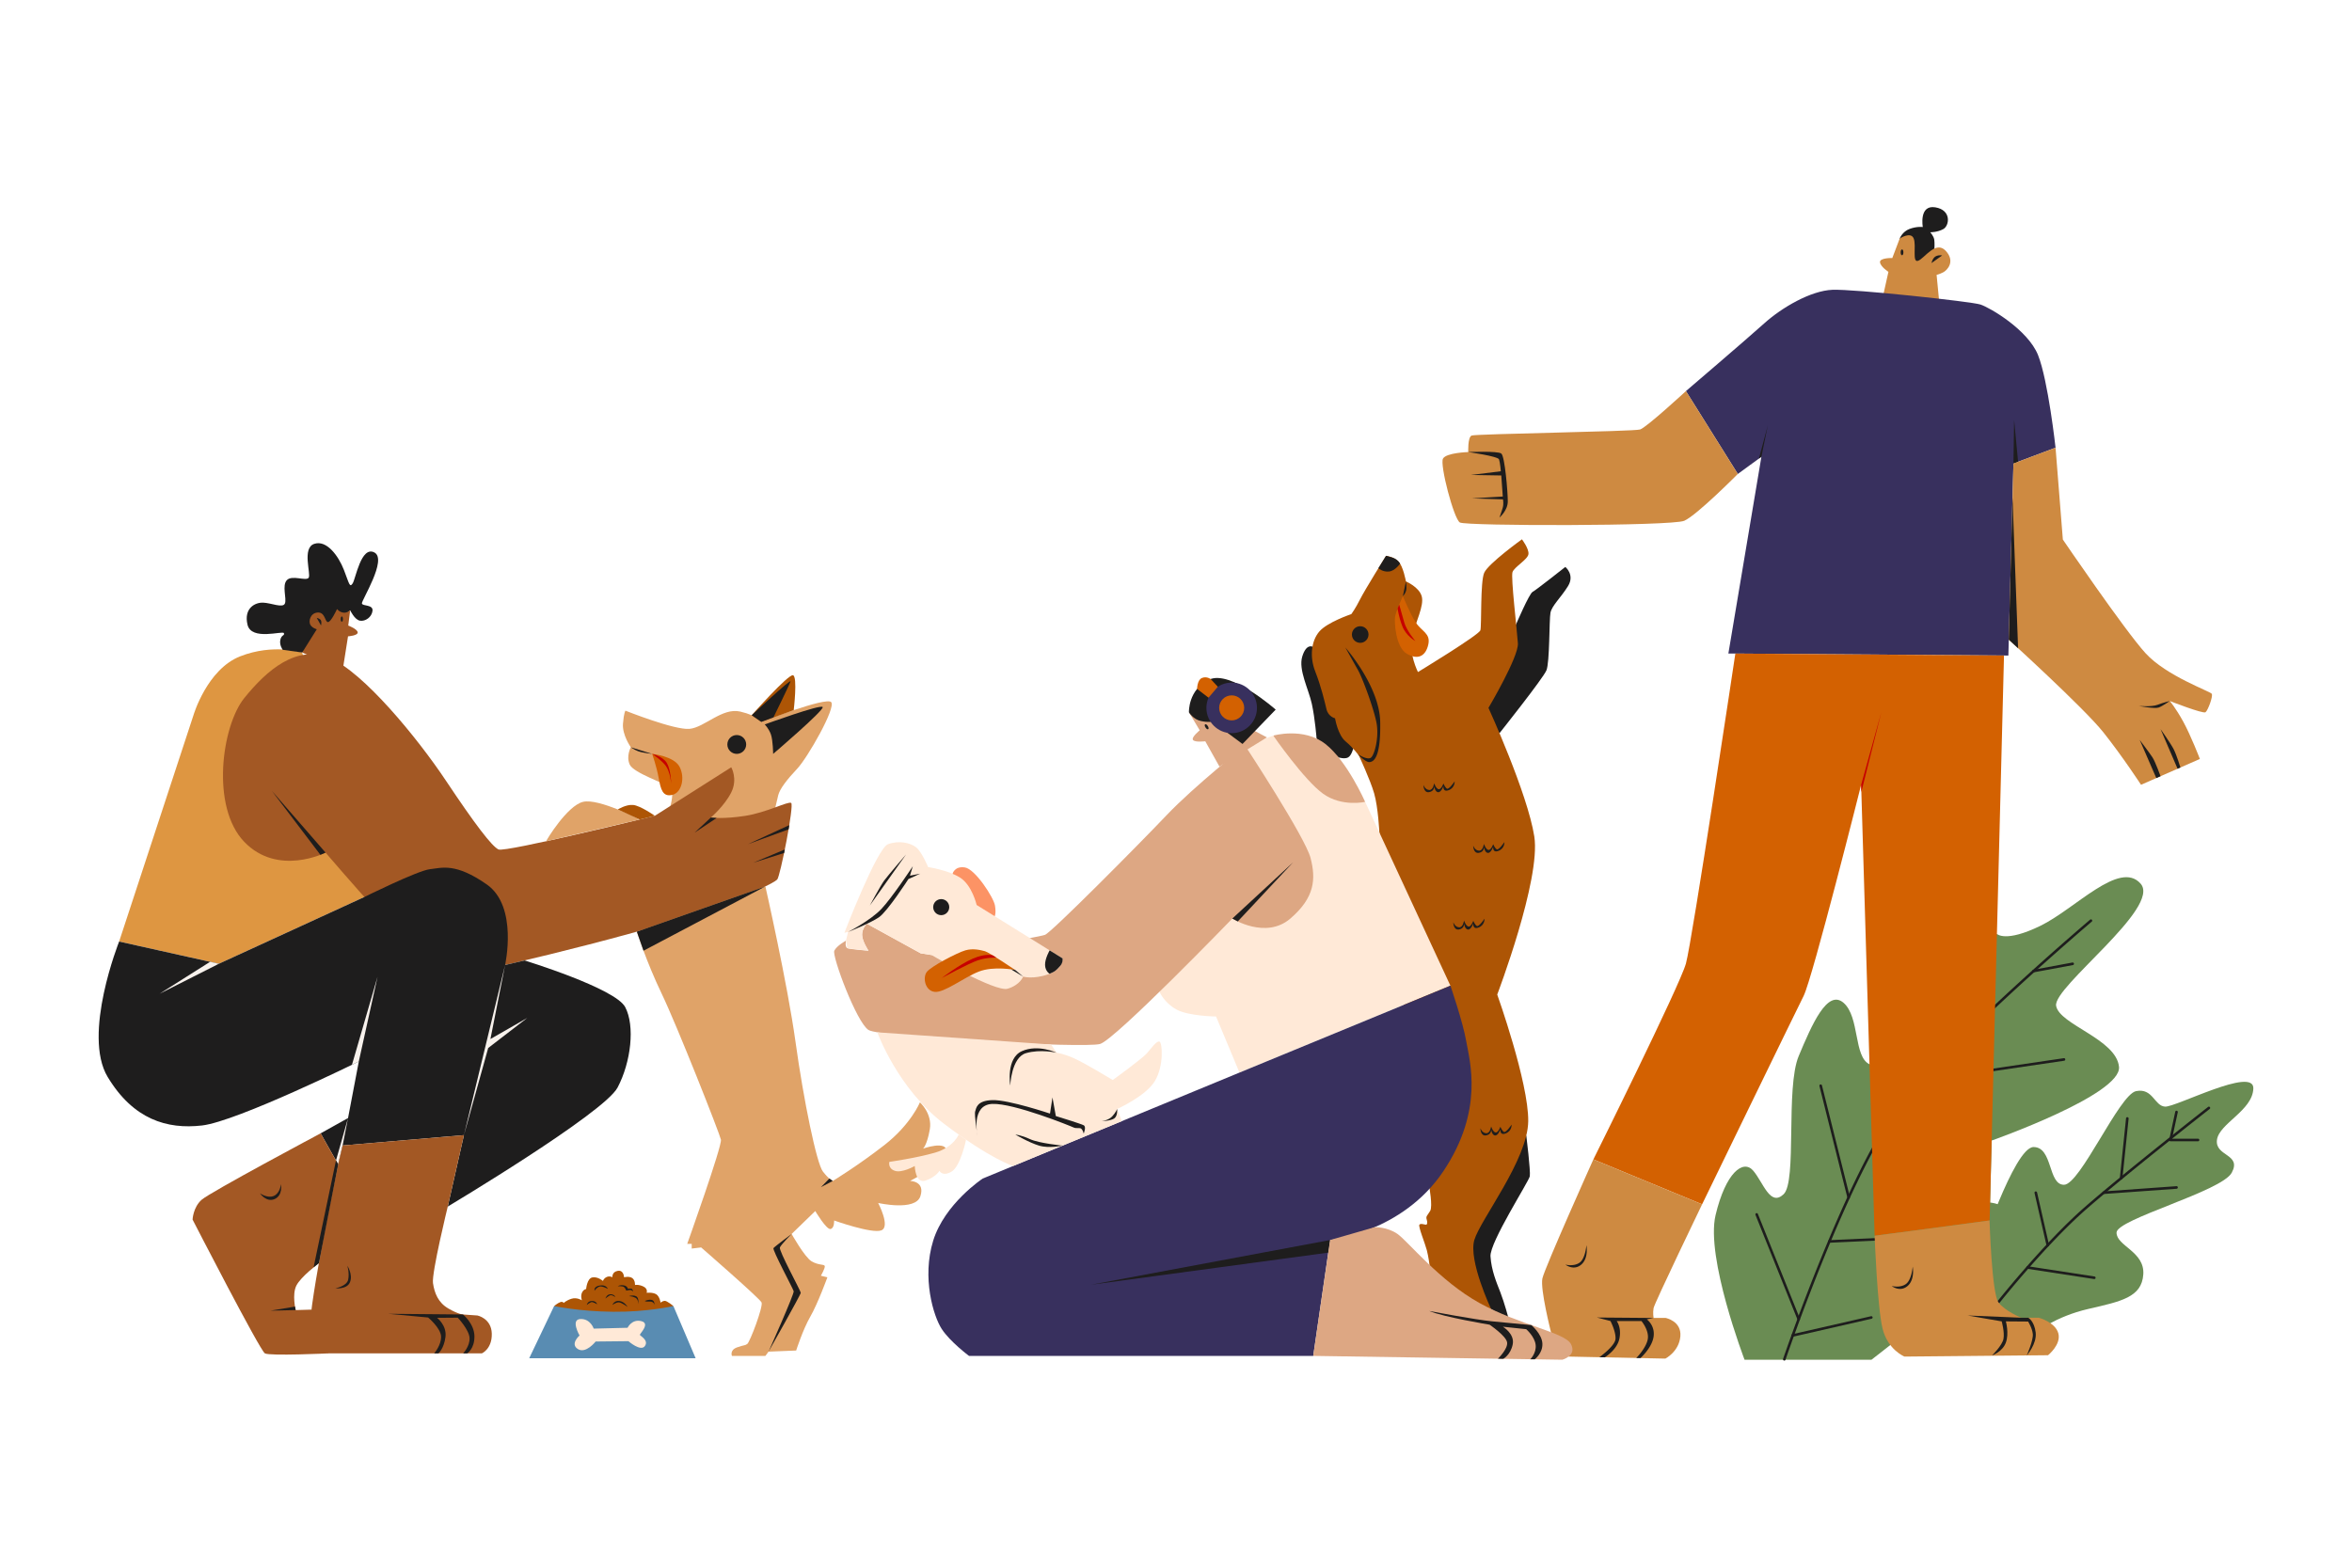 <svg xmlns="http://www.w3.org/2000/svg" xml:space="preserve" viewBox="0 0 600 400" id="people-playing-with-dogs">
  <path fill="#6A8C53" d="M445.039 346.938s-9.971-26.073-7.392-36.904c2.579-10.83 7.048-14.355 9.627-11.303 2.579 3.051 4.298 9.24 7.736 5.974s.458-27.162 3.839-35.242c3.381-8.08 7.335-17.191 11.461-13.581 4.126 3.61 2.542 13.78 6.6 15.657 4.058 1.878 32.508-33.252 32.508-33.252s2.151 2.294 11.09-2.061 20.171-16.847 25.557-10.773c5.387 6.074-22.348 26.36-21.546 31.173.802 4.813 15.357 8.481 16.045 15.587.688 7.106-32.488 18.803-32.488 18.803l-.402 15.809s7.218.688 6.874 6.303-37.133 33.809-37.133 33.809l-32.376.001z"></path>
  <path fill="#1E1D1D" d="M455.182 347.159a.331.331 0 0 1-.313-.435c.162-.477 16.334-47.878 29.794-65.087 13.446-17.19 48.176-46.684 48.525-46.98a.329.329 0 1 1 .425.503c-.348.295-35.027 29.746-48.432 46.884-13.39 17.12-29.526 64.416-29.687 64.891a.33.33 0 0 1-.312.224z"></path>
  <path fill="#1E1D1D" d="M490.146 276.007a.33.33 0 0 1-.048-.655l36.379-5.354a.325.325 0 0 1 .374.278.329.329 0 0 1-.278.374l-36.379 5.354a.387.387 0 0 1-.048.003zM518.759 248.098a.33.33 0 0 1-.06-.653l10.001-1.858a.33.33 0 0 1 .12.648l-10.001 1.858a.304.304 0 0 1-.06.005zM471.591 305.837a.33.33 0 0 1-.32-.25l-7.125-28.481a.33.33 0 0 1 .24-.4.336.336 0 0 1 .4.24l7.125 28.481a.33.33 0 0 1-.32.41zM466.648 317.091a.33.33 0 0 1-.015-.659l31.856-1.455a.337.337 0 0 1 .345.314.331.331 0 0 1-.314.345l-31.856 1.455h-.016zM458.849 336.915a.328.328 0 0 1-.305-.207l-10.715-26.724a.329.329 0 1 1 .611-.245l10.715 26.724a.329.329 0 0 1-.306.452zM457.328 341.075a.33.33 0 0 1-.074-.651l20.031-4.581a.33.33 0 1 1 .148.642l-20.031 4.581a.272.272 0 0 1-.074.009z"></path>
  <path fill="#6A8C53" d="M519.305 339.99s4.985-4.06 13.409-6.005 13.652-2.977 14.046-8.822c.394-5.845-6.826-7.22-6.826-10.659 0-3.438 26.818-10.487 29.397-15.3s-4.298-4.119-3.782-8.334 9.111-7.481 9.283-13.154-19.77 4.813-22.52 4.642c-2.751-.172-3.094-4.814-7.392-3.954-4.298.859-14.269 23.896-18.394 23.896-4.126 0-2.811-9.627-7.766-9.627s-14.066 27.889-14.066 27.889-1.653 14.512 3.643 17.895c5.295 3.381 10.968 1.533 10.968 1.533z"></path>
  <path fill="#1E1D1D" d="M509.792 332.598a.328.328 0 0 1-.258-.533c.118-.149 11.886-14.971 22.275-24.05 10.373-9.066 31.263-25.409 31.473-25.574a.33.33 0 1 1 .406.52c-.21.164-21.086 16.495-31.445 25.55-10.344 9.039-22.075 23.815-22.193 23.962a.329.329 0 0 1-.258.125z"></path>
  <path fill="#1E1D1D" d="m541.106 300.945-.034-.002a.33.33 0 0 1-.293-.362l1.579-15.237a.324.324 0 0 1 .362-.293.33.33 0 0 1 .293.362l-1.579 15.237a.332.332 0 0 1-.328.295zM536.639 304.652a.33.33 0 0 1-.024-.658l18.595-1.337c.203-.02.34.124.353.305a.33.33 0 0 1-.305.353l-18.595 1.337h-.024zM560.736 291.199h-7.044a.33.33 0 0 1-.322-.399l1.543-7.137a.328.328 0 1 1 .643.139l-1.456 6.738h6.635a.33.33 0 0 1 .001.659zM522.39 318.042a.329.329 0 0 1-.321-.257l-3.054-13.39a.328.328 0 0 1 .248-.394.328.328 0 0 1 .394.248l3.054 13.39a.328.328 0 0 1-.321.403zM534.261 326.352a.432.432 0 0 1-.05-.003l-17.026-2.614a.33.33 0 0 1 .1-.652l17.027 2.614a.33.33 0 0 1 .276.376.333.333 0 0 1-.327.279z"></path>
  <path fill="#AD5505" d="M153.822 326.839s-1.332-1.16-2.708-.903c-1.375.258-1.59 2.965-1.59 2.965s-.688.072-1.075.96 0 1.92 0 1.92-1.289-.86-2.708-.387c-1.418.473-1.934 1.074-1.934 1.074s-.215-.473-.902-.215c-.688.258-1.547.988-1.547.988l2.836 2.235 21.532.774 6.06-3.008s-1.633-1.375-2.235-1.332-1.031.473-1.031.473-.215-1.59-1.117-2.149c-.903-.559-2.45-.372-2.45-.372s.43-1.003-.817-1.604c-1.246-.602-2.149-.387-2.149-.387s.086-1.203-.688-1.762-2.106-.209-2.106-.209-.043-1.897-1.59-1.639-1.375 1.633-1.375 1.633-.731-.43-1.504-.043c-.773.386-.902.988-.902.988z"></path>
  <path fill="#598CB2" d="m134.998 346.565 6.361-13.323s6.361 1.375 15.042 1.461c8.682.086 15.386-1.461 15.386-1.461l5.673 13.323h-42.462z"></path>
  <path fill="#1E1D1D" d="M151.673 329.317s-.315-1.06 1.347-1.318 2.034.86 2.034.86-1.547-.888-2.263-.544c-.717.343-1.118 1.002-1.118 1.002zM160.469 330.721s.831-.373 1.748 0c.917.372.573 2.063.573 2.063s.115-1.261-.688-1.662c-.802-.401-1.633-.401-1.633-.401zM154.452 331.323s.315-1.127 1.347-1.079c1.031.048 1.146.707 1.146.707s-.888-.704-1.433-.395c-.544.308-1.06.767-1.06.767zM157.604 328.171s.516-.364 1.49-.211 1.089.87 1.089.87.516-.115.917 0 .344.745.344.745-.172-.487-.802-.43-.888.172-.888.172-.287-.946-.86-1.06c-.574-.115-1.29-.086-1.29-.086zM149.696 332.956s.143-.974 1.289-1.003 1.347.831 1.347.831-1.089-.659-1.49-.544c-.401.114-1.146.716-1.146.716zM164.509 331.952s.888-.451 1.719-.283c.831.169.716 1.286.716 1.286s-.081-.917-1.215-.859-1.22-.144-1.22-.144zM156.229 332.956s.458-1.205 1.805-1.004 2.063 1.519 2.063 1.519-1.547-1.181-2.264-1.178c-.716.004-1.604.663-1.604.663z"></path>
  <path fill="#FFE9D7" d="m151.458 339.001 8.639-.215s1.053-2.278 3.481-1.698c2.428.58-.408 3.223-.344 3.503.064.279 2.335 1.354 1.275 2.858s-4.198-1.246-4.198-1.246l-8.359.086s-2.514 3.223-4.556 1.913c-2.041-1.311.451-3.447.451-3.447s-2.364-4.096.215-4.203c2.58-.108 3.396 2.449 3.396 2.449z"></path>
  <path fill="#1E1D1D" d="M386.767 159.268s3.347-7.821 4.206-8.251c.86-.43 8.338-6.361 8.338-6.361s2.493 1.977.688 4.899c-1.805 2.923-4.126 4.985-4.47 6.79s-.172 12.636-1.031 14.698-11.97 16.025-11.97 16.025-3.846-3.303-4.963-6.827c-1.118-3.524 9.202-20.973 9.202-20.973zM389.362 289.724s1.125 9.079.895 10.397c-.229 1.318-10.257 16.87-10.028 20.44s1.49 6.55 2.521 9.186c1.032 2.636 2.12 6.762 2.12 6.762l-6.282-3.417s-8.101-14.519-4.835-21.911c3.267-7.393 15.609-21.457 15.609-21.457zM334.816 165.004s-1.576-.865-2.608 2.516c-1.031 3.381 1.628 8.309 2.447 12.091s1.209 8.84 1.209 8.84l5.625 4.812s1.55.472 2.409 0 1.305-2.228 1.305-2.228l-10.387-26.031z"></path>
  <path fill="#AD5505" d="M358.654 148.352s-.688-3.954-1.977-5.157-3.094-1.375-3.094-1.375-5.415 8.682-6.619 11.088c-1.203 2.407-2.235 3.782-2.235 3.782s-6.16 2.063-8.194 4.47-2.493 6.418-1.003 10.2c1.49 3.782 2.407 7.736 2.865 9.627.458 1.891 2.177 2.292 2.177 2.292s.688 4.24 2.693 5.902 3.387 3.61 3.387 3.61 2.859 6.074 3.891 9.627 1.331 9.991 1.331 9.991l12.709 90.233s.946 5.157.258 6.318c-.688 1.16-1.16 1.375-.903 2.149.258.774.172 1.332-.129 1.375s-1.375-.43-1.719 0 1.461 4.814 1.891 6.49.693 3.776.693 3.776.166 3.199 4.636 7.275c4.47 4.077 11.066 3.959 11.066 3.959s-5.823-12.346-4.276-17.589c1.547-5.243 13.638-20.457 13.753-30.314.115-9.856-7.908-32.319-7.908-32.319s11.174-29.339 9.455-40.342c-1.719-11.002-11.69-32.802-11.69-32.802s7.736-13.041 7.507-16.479-1.834-16.847-1.375-18.165c.458-1.318 3.897-3.209 4.069-4.584s-1.662-3.782-1.662-3.782-8.596 6.189-9.627 8.538c-1.031 2.35-.63 13.466-.974 14.67-.344 1.203-15.93 10.658-15.93 10.658s-2.464-4.942-1.519-8.896 3.137-7.994 2.493-10.401c-.645-2.407-4.04-3.825-4.04-3.825z"></path>
  <path fill="#1E1D1D" d="M490.51 57.927s-1.031-5.716 3.18-5.028c4.212.688 3.61 4.685 2.063 5.544-1.547.86-3.352.817-3.352.817s.903.988 1.031 1.891c.129.903.04 2.271.04 2.271l-3.074 4.82-4.616-2.106-1.16-5.286s.645-1.762 2.536-2.45c1.89-.688 3.352-.473 3.352-.473z"></path>
  <path fill="#CE8A41" d="m480.496 74.946 1.246-5.587s-2.02-1.289-2.149-2.45c-.129-1.16 3.137-1.074 3.137-1.074l1.891-4.985s2.836-1.848 3.567 0-.473 6.318 1.16 5.673c1.633-.645 4.47-5.243 7.005-2.536 2.536 2.708.387 4.985-.645 5.501-1.031.516-1.676.645-1.676.645l.645 6.662-14.181-1.849z"></path>
  <path fill="#38305E" d="m430.083 99.787 13.237 21.145 6.017-4.384-8.424 50.198 71.429.516 1.289-48.995 10.744-4.04s-1.891-17.191-4.47-23.638-12.292-12.12-14.698-12.893c-2.407-.774-32.262-3.983-37.763-3.753-5.501.229-12.836 4.47-17.42 8.596-4.584 4.126-19.941 17.248-19.941 17.248z"></path>
  <path fill="#1E1D1D" d="m450.97 108.555-1.633 7.994-.635.462zM513.632 118.268l.172-11.132 1.014 10.685z"></path>
  <path fill="#CE8A41" d="M512.449 163.221s19.176 17.421 24.104 23.61 9.627 13.409 9.627 13.409l15.014-6.59s-2.292-5.96-4.24-9.512c-1.948-3.553-3.438-5.272-3.438-5.272s8.481 3.323 9.111 2.865 1.948-4.068 1.604-4.698-11.575-4.527-16.905-10.372c-5.329-5.845-21.088-28.996-21.088-28.996l-1.862-23.437-10.744 4.04-1.183 44.953z"></path>
  <path fill="#1E1D1D" d="M545.836 188.78s2.521 3.324 3.266 4.47 2.053 4.807 2.053 4.807l-1.076.472-4.243-9.749zM551.156 186.029s2.531 3.553 3.333 5.1 1.738 4.701 1.738 4.701l-.724.318-4.347-10.119zM553.515 178.866s-1.662.401-3.152.974-4.756.287-4.756.287 4.04.774 5.071.401c1.032-.372 2.837-1.662 2.837-1.662zM514.818 165.392l-1.416-38.377-.953 36.206z"></path>
  <path fill="#D36101" d="m511.225 167.262-3.667 144.147-29.339 3.897-3.439-115.066s-12.378 49.281-14.67 53.865c-2.292 4.584-25.901 53.178-25.901 53.178l-27.735-11.461s22.005-44.238 23.609-49.969 12.607-79.095 12.607-79.095l68.535.504z"></path>
  <path fill="#CE8A41" d="M430.083 99.787s-10.057 9.283-11.69 9.799-41.946 1.117-42.978 1.547c-1.031.43-.859 4.212-.859 4.212s-5.587.152-6.447 1.666 2.751 15.353 4.298 16.299 54.066.946 57.246-.43c3.18-1.375 13.667-11.948 13.667-11.948l-13.237-21.145z"></path>
  <path fill="#1E1D1D" d="M382.521 132.049s2.12-1.776 2.12-4.126c0-2.35-.745-11.518-1.662-12.206s-8.424-.372-8.424-.372 7.564 1.06 7.851 1.862c.287.802.458 3.037.458 3.037l-7.621.946 7.736.129.387 5.372-7.908.473 7.951.258s.258 1.117-.086 2.235c-.344 1.117-.802 2.392-.802 2.392z"></path>
  <path fill="#C60000" d="m479.937 181.703-5.157 18.537.055 1.835z"></path>
  <path fill="#CE8A41" d="M507.558 311.983s.573 17.993 2.235 20.285 5.845 3.954 5.845 3.954h4.47s4.24 1.146 4.985 4.011-2.636 5.558-2.636 5.558l-36.617.344s-4.298-1.719-5.616-7.22-2.006-23.609-2.006-23.609l29.339-3.897v.574h.001z"></path>
  <path fill="#1E1D1D" d="m501.942 335.649 13.696.573h1.776s1.547.845 1.891 3.768-2.278 5.853-2.278 5.853 1.719-3.876 1.548-5.466c-.172-1.59-1.203-3.18-1.203-3.18l-5.673-.043s.859 3.051 0 5.415c-.86 2.364-3.524 3.274-3.524 3.274s2.622-2.544 2.923-4.263-.457-4.427-.457-4.427l-8.699-1.504z"></path>
  <path fill="#CE8A41" d="M434.209 307.284s-12.148 25.214-12.378 26.474c-.229 1.261 0 2.521 0 2.521h3.094s4.083.788 3.739 4.699-3.825 5.673-3.825 5.673l-24.695-.516-4.484-6.224s-2.788-10.967-2.191-13.717c.597-2.751 13.003-30.371 13.003-30.371l27.737 11.461z"></path>
  <path fill="#1E1D1D" d="M404.697 317.713s.63 3.295-1.318 4.957-4.04 0-4.04 0 2.168.559 3.639-.516c1.472-1.075 1.719-4.441 1.719-4.441zM487.934 323.174s.63 3.295-1.318 4.957-4.04 0-4.04 0 2.168.559 3.639-.516c1.471-1.074 1.719-4.441 1.719-4.441zM407.391 336.165l14.441.115-1.719.358s2.149 1.547 1.719 4.427-3.351 5.454-3.351 5.454h-1.075s2.45-2.446 2.922-4.724c.473-2.278-1.59-4.728-1.59-4.728h-6.318s1.289 1.633.688 4.513c-.602 2.879-3.74 4.748-3.74 4.748l-1.374-.029s3.997-2.829 4.126-4.677-1.289-4.556-1.289-4.556l-3.44-.901zM343.211 165.228s8.71 9.799 8.882 18.968-1.662 10.143-2.693 10.257-3.031-2.042-3.031-2.042 2.458 1.641 3.375.896c.917-.745 2.063-5.157 1.433-8.71-.63-3.553-3.553-11.518-4.756-13.638a894.337 894.337 0 0 1-3.21-5.731z"></path>
  <circle cx="346.993" cy="161.904" r="2.12" fill="#1E1D1D"></circle>
  <path fill="#1E1D1D" d="M351.627 144.984s1.067.99 2.672.846c1.605-.143 2.865-2.017 2.865-2.017s-.552-1.068-1.816-1.489c-1.264-.42-1.765-.506-1.765-.506l-1.956 3.166z"></path>
  <path fill="#D36101" d="M357.88 152.105s1.805 4.441 3.295 6.733 3.839 2.751 3.18 5.644-2.607 4.011-5.473 2.321-3.18-7.937-3.008-9.34c.173-1.404 2.006-5.358 2.006-5.358z"></path>
  <path fill="#C60000" d="M361.061 163.566s-2.264-2.693-2.837-4.756-1.284-4.548-1.284-4.548l-.401 1.008s.252 2.05 1.198 4.514c.946 2.464 3.324 3.782 3.324 3.782z"></path>
  <path fill="#1E1D1D" d="m358.654 148.352-.774 3.753s.487-.43.774-1.261c.286-.83 0-2.492 0-2.492zM375.816 215.77s0 2.063 1.433 1.834 1.318-1.49 1.318-1.49.172 1.411.974 1.508 1.375-1.565 1.375-1.565-.229 1.662 1.375 1.031c1.605-.63 1.49-2.235 1.49-2.235s-1.49 2.242-2.006 1.834c-.516-.408-.86-1.289-.86-1.289s-.559 1.569-1.225 1.461c-.666-.107-1.139-1.547-1.139-1.547s-.215 1.805-1.268 1.741c-1.051-.066-1.467-1.283-1.467-1.283zM363.119 200.284s0 2.063 1.433 1.834 1.318-1.49 1.318-1.49.172 1.411.974 1.508 1.375-1.565 1.375-1.565-.229 1.662 1.375 1.031c1.604-.63 1.49-2.235 1.49-2.235s-1.49 2.242-2.006 1.834c-.516-.408-.859-1.289-.859-1.289s-.559 1.569-1.225 1.461c-.666-.107-1.139-1.547-1.139-1.547s-.215 1.805-1.268 1.741c-1.052-.065-1.468-1.283-1.468-1.283zM370.738 235.327s0 2.063 1.433 1.834 1.318-1.49 1.318-1.49.172 1.411.974 1.508 1.375-1.565 1.375-1.565-.229 1.662 1.375 1.031c1.604-.63 1.49-2.235 1.49-2.235s-1.49 2.242-2.006 1.834c-.516-.408-.86-1.289-.86-1.289s-.559 1.569-1.225 1.461c-.666-.107-1.139-1.547-1.139-1.547s-.215 1.805-1.268 1.741c-1.052-.066-1.467-1.283-1.467-1.283zM377.649 287.868s0 2.063 1.433 1.834c1.433-.229 1.318-1.49 1.318-1.49s.172 1.411.974 1.508 1.375-1.565 1.375-1.565-.229 1.662 1.375 1.031c1.605-.63 1.49-2.235 1.49-2.235s-1.49 2.242-2.006 1.834c-.516-.408-.859-1.289-.859-1.289s-.559 1.569-1.225 1.461c-.666-.107-1.139-1.547-1.139-1.547s-.215 1.805-1.268 1.741-1.468-1.283-1.468-1.283zM492.723 67.124s.301-1.418 1.203-1.784c.903-.365 1.504-.15 1.504-.15l-2.707 1.934z"></path>
  <ellipse cx="485.209" cy="64.385" fill="#1E1D1D" rx=".351" ry=".742"></ellipse>
  <path fill="#E0A368" d="M171.028 205.627s1.046-3.61 0-4.642c-1.046-1.031-9.413-3.725-10.387-5.902-.974-2.178.287-4.412.287-4.412s-2.235-3.152-2.006-6.017.63-3.324.63-3.324 12.492 4.985 16.332 4.642c3.839-.344 8.366-5.501 12.951-4.412 4.584 1.089 5.387 2.636 5.387 2.636s16.561-6.475 17.821-5.043c1.261 1.433-6.017 14.154-8.653 16.962s-4.47 5.157-4.871 6.819-.72 3.064-.72 3.064-1.114 3.125-11.085 5.131c-9.97 2.005-15.686-5.502-15.686-5.502z"></path>
  <path fill="#AD5505" d="M191.758 182.494s9.34-10.547 10.543-10.203.176 8.907.176 8.907l-8.256 2.997-2.463-1.701z"></path>
  <path fill="#DE9641" d="m55.833 245.911-25.443-5.673 18.968-57.762s3.438-11.69 11.919-15.014 15.816-.974 15.816-.974l15.851 62.385-37.111 17.038z"></path>
  <path fill="#1E1D1D" d="M72.121 165.801s-.903-1.218-.602-2.564c.301-1.347 1.16-1.003.903-1.69-.258-.688-8.295 2.02-9.283-2.149-.988-4.169 1.891-5.716 3.997-5.63 2.106.086 5.028 1.461 5.544.215s-.817-4.599.516-5.974c1.332-1.375 4.899.344 5.544-.602s-1.762-7.564 1.418-8.639 6.189 3.094 7.564 6.619 1.461 4.642 2.235 3.481c.774-1.16 2.149-9.67 5.544-7.908s-3.352 12.292-3.18 13.022c.172.731 2.88.215 2.708 1.848-.172 1.633-1.848 2.794-3.223 2.536-1.375-.258-2.476-2.65-2.476-2.65l-12.236 10.773-4.973-.688z"></path>
  <path fill="#A35824" d="m87.407 171.073 1.375-8.71s2.579-.172 2.464-1.031c-.115-.86-2.407-1.719-2.407-1.719l.489-3.897s-.718.716-1.721.602c-1.003-.115-1.633-.917-1.633-.917s-1.576 3.467-2.349 3.324c-.774-.143-.688-2.55-2.579-2.435s-2.378 2.206-1.891 3.094 1.662 1.175 1.662 1.175l-3.725 5.931 10.315 4.583z"></path>
  <path fill="#1E1D1D" d="M80.803 157.657s.87.161 1.085.677 0 1.257 0 1.257l-1.085-1.934z"></path>
  <path fill="#A35824" d="M83.052 217.546s-12.148 6.189-20.744-2.751-5.73-29.569 0-36.674c5.73-7.106 13.355-13.753 21.863-10.2 8.508 3.553 22.261 20.285 29.596 31.288 7.335 11.002 11.69 16.733 13.409 17.535 1.719.802 39.883-8.596 39.883-8.596l19.483-12.378s1.719 2.98 0 6.418-5.215 6.418-5.215 6.418 3.137.43 8.725-.43c5.587-.86 10.959-3.782 11.776-3.309.817.473-2.794 18.781-3.567 19.555-.774.774-6.103 3.696-21.919 9.111s-59.739 16.074-63.177 15.644c-3.438-.429-30.113-31.631-30.113-31.631z"></path>
  <path fill="#1E1D1D" d="m190.783 215.397 10.566-4.864-.18 1.077zM192.158 220.125l8.049-3.376-.185.901zM69.371 201.816l13.681 15.73-1.317.566zM88.782 285.279l-6.991 3.897 4.47 7.908 1.146-4.814 30.944-2.636-4.126 18.223s39.883-23.838 43.322-30.371c3.438-6.533 4.47-15.701 1.948-20.515-2.521-4.814-25.669-11.907-25.669-11.907l-4.978 1.159s3.37-14.924-4.652-20.54c-8.023-5.616-11.461-4.24-14.555-3.897-3.094.344-16.698 7.087-16.698 7.087l-37.111 17.038-25.443-5.673s-9.455 23.724-2.922 34.554 15.128 13.409 24.068 12.378c8.939-1.031 39.998-16.331 39.998-16.331l-2.751 14.44z"></path>
  <path fill="#F8F2ED" d="m125.113 265.108 9.398-5.386-9.971 7.678-6.189 22.234 10.497-43.411zM96.318 249.19l-4.785 21.649-1.749.851zM87.407 292.27l1.375-6.991-3.074 10.827.553.978zM55.833 245.911l-15.128 7.65 12.889-8.149z"></path>
  <path fill="#A35824" d="M114.225 307.857s-4.154 16.962-3.768 19.541c.387 2.579 1.332 4.985 3.954 6.49 2.622 1.504 3.696 1.504 3.696 1.504l3.696.258s3.567.731 3.653 4.642-2.536 5.028-2.536 5.028H83.768s-4.04-1.633-4.599-6.662c-.559-5.028 7.091-41.574 7.091-41.574l1.146-4.814 30.944-2.636-4.125 18.223z"></path>
  <path fill="#1E1D1D" d="m99.068 335.219 19.039.172s2.88 2.321 2.923 5.544-1.848 4.384-1.848 4.384h-1.032s1.762-1.848 1.633-3.954-3.008-5.157-3.008-5.157l-5.286.043s2.536 1.891 2.149 4.899-1.805 4.169-1.805 4.169h-1.074s1.805-2.063 1.762-4.255c-.043-2.192-3.309-4.899-3.309-4.899l-10.144-.946zM88.611 322.956s1.433 2.206.688 4.155c-.745 1.948-3.753 1.604-3.753 1.604s2.894-.516 3.266-2.178c.372-1.661-.201-3.581-.201-3.581z"></path>
  <path fill="#A35824" d="M81.791 289.176S53.598 304.19 51.42 306.138s-2.292 5.043-2.292 5.043 17.191 33.437 18.452 34.139 16.188 0 16.188 0l-4.308-11.165-4.03.119s-.974-3.954.172-6.246c1.146-2.292 5.742-5.728 5.742-5.728l4.917-25.216-4.47-7.908z"></path>
  <path fill="#1E1D1D" d="M71.677 302.126s.544 2.865-1.605 3.811c-2.149.945-3.753-1.461-3.753-1.461s1.939 1.376 3.553.659 1.805-3.009 1.805-3.009zM69.013 334.417l6.418-.143-.176-.893zM181.328 208.607l-4.126 3.839 5.616-3.743zM197.23 192.361s13.022-11.131 12.636-11.948c-.387-.817-14.784 4.427-14.784 4.427s1.074 1.074 1.59 2.579c.515 1.504.558 4.942.558 4.942zM201.656 173.881c-.231.788-4.335 9.143-4.335 9.143l-3.101 1.172-2.463-1.702c.001 0 10.157-9.491 9.899-8.613z"></path>
  <circle cx="187.95" cy="189.951" r="2.403" fill="#1E1D1D"></circle>
  <path fill="#D36101" d="M166.372 192.354s1.146 3.302 1.662 6.167c.516 2.865 1.009 4.873 3.456 4.299 2.447-.574 3.306-4.414 1.873-7.164s-6.991-3.302-6.991-3.302z"></path>
  <path fill="#C60000" d="M171.242 199.954s-.287-3.066-1.404-4.556-3.467-3.044-3.467-3.044 2.693.609 3.725 2.299c1.032 1.691 1.146 5.301 1.146 5.301z"></path>
  <path fill="#1E1D1D" d="m160.928 190.671 5.444 1.683s-2.55-.251-3.667-.709c-1.118-.459-1.777-.974-1.777-.974z"></path>
  <path fill="#E0A368" d="M195.253 345.964h-8.538s-.63-1.49 1.318-2.178 1.891-.401 2.579-.859c.688-.458 4.126-9.57 3.667-10.601-.458-1.031-15.415-14.039-15.415-14.039l-2.407.287v-1.203h-1.146s8.939-24.984 8.596-26.589c-.344-1.604-11.174-29.053-15.1-37.219-3.925-8.166-6.35-15.84-6.35-15.84l32.795-11.552s5.616 24.727 7.679 39.626c2.063 14.899 5.387 31.059 6.991 33.121s2.521 2.407 2.521 2.407 6.418-3.897 13.18-9.169 9.054-10.888 9.054-10.888 3.209 2.865 2.521 6.876c-.688 4.011-1.719 4.928-1.719 4.928s6.074-2.177 5.96.688c-.115 2.865-9.283 7.564-9.283 7.564s3.897 0 2.636 3.897-10.773 1.719-10.773 1.719 3.209 6.074.802 6.991-12.034-2.521-12.034-2.521.115 1.948-.917 2.178c-1.031.229-3.897-4.584-3.897-4.584l-6.025 5.845s3.332 5.96 5.108 6.991 3.094.688 3.324 1.146c.229.458-.974 2.521-.974 2.521l1.662.401s-2.464 6.762-4.355 10.028c-1.891 3.266-3.61 8.653-3.61 8.653l-7.048.287-.802 1.088z"></path>
  <path fill="#1E1D1D" d="m209.435 302.9 3.009-1.576-.875-.611zM164.16 242.579l31.093-16.409-32.796 11.552zM201.949 314.848s-4.29 3.18-4.633 3.61c-.344.43 4.985 10.315 5.157 11.002.172.688-6.418 15.415-6.418 15.415s8.223-14.527 8.223-15.014-5.673-10.802-5.329-11.575c.344-.774 3-3.438 3-3.438z"></path>
  <path fill="#E0A368" d="M139.329 214.645c.053-.307 5.382-9.075 9.393-10.049s14.463 4.497 14.463 4.497l-23.856 5.552z"></path>
  <path fill="#AD5505" d="M167.059 208.148s-3.725-2.604-5.558-2.763c-1.834-.159-3.895 1.154-3.895 1.154l5.579 2.554 3.874-.945z"></path>
  <path fill="#1E1D1D" d="m85.708 296.106-5.711 27.264 1.347-1.071 4.917-25.215z"></path>
  <ellipse cx="87.199" cy="157.958" fill="#1E1D1D" rx=".279" ry=".666"></ellipse>
  <path fill="#DDA783" d="M324.816 187.691s7.736-2.206 13.294 2.135c5.558 4.341 10.143 14.77 10.143 14.77l-2.808 2.693s-9.226.63-14.039-5.215c-4.813-5.845-6.59-14.383-6.59-14.383z"></path>
  <path fill="#FFE9D7" d="M295.789 253.059s1.192 2.781 4.286 4.5c3.094 1.719 10.143 1.805 10.143 1.805l5.974 14.312L370 251.499l-21.747-46.903s-5.902 1.375-10.716-2.063c-4.813-3.438-12.721-14.842-12.721-14.842l-7.163 2.607-21.864 62.761z"></path>
  <path fill="#FC9365" d="M242.998 222.945s.504-2.018 3.14-1.617 7.335 7.65 7.679 9.713-.067 2.732-.067 2.732-6.379-.554-7.812-2.503c-1.433-1.948-2.94-8.325-2.94-8.325z"></path>
  <path fill="#DDA783" d="m311.078 195.585-3.61-6.447s-2.665.344-3.137-.344c-.473-.688 1.719-2.45 1.719-2.45l-2.751-4.599h7.779l12.12 6.404-12.12 7.436z"></path>
  <path fill="#1E1D1D" d="m325.432 181.058-8.467 8.767-7.693-5.716s-.871.291-2.879-.129c-2.009-.42-3.094-2.235-3.094-2.235s-.258-5.759 5.157-8.338c5.415-2.578 16.976 7.651 16.976 7.651z"></path>
  <circle cx="314.206" cy="180.618" r="6.451" fill="#38305E"></circle>
  <circle cx="314.205" cy="180.618" r="3.195" fill="#D36101"></circle>
  <path fill="#D36101" d="m310.67 175.223-1.833-1.969s-1.026-.766-2.23-.263c-1.203.503-1.226 2.79-1.226 2.79l2.919 2.238 2.37-2.796z"></path>
  <path fill="#DDA783" d="M314.364 234.375s8.532 5.397 14.807 0c6.275-5.396 6.533-10.124 5.157-15.453-1.375-5.329-16.675-28.623-16.675-28.623s-12.893 10.171-20.114 17.764c-7.22 7.593-29.225 29.77-30.944 30.457-1.719.688-28.967 5.157-28.967 5.157l-2.751-.43-13.753-7.564s-1.203 1.203-1.203 2.837c0 1.633 1.633 4.06 1.633 4.06s-4.77-.364-5.415-.665c-.645-.301-.344-1.891-.344-1.891s-2.321 1.243-2.965 2.556c-.645 1.312 5.673 18.289 8.724 20.222 3.051 1.934 55.183 4.713 59.08 3.567 3.898-1.146 33.73-31.994 33.73-31.994z"></path>
  <path fill="#FFE9D7" d="M271.065 244.536s.258 2.665-3.61 4.04-6.447.614-6.447.614-.774 2.136-3.954 3.082c-3.18.945-19.426-8.596-19.426-8.596l-2.751-.43-13.753-7.564s-1.246 1.16-1.203 2.837c.043 1.676 1.633 4.06 1.633 4.06l-5.102-.574-.313-.091-.344-1.891.559-2.235-.945.215s8.295-21.575 11.131-22.606c2.837-1.032 5.673-.344 7.134.774 1.461 1.117 3.094 5.071 3.094 5.071s5.028.731 8.123 2.665c3.094 1.934 4.255 7.005 4.255 7.005l21.919 13.624z"></path>
  <path fill="#1E1D1D" d="m234.749 222.918-3.008 1.375s-5.329 8.252-7.521 9.756-7.865 3.739-7.865 3.739 5.716-2.923 8.51-5.888c2.794-2.965 7.994-10.873 7.994-10.873l-.731 2.407 2.621-.516zM231.139 218.019s-4.642 5.372-5.587 6.662-3.653 6.361-3.653 6.361l9.24-13.023z"></path>
  <circle cx="240.107" cy="231.457" r="2.049" fill="#1E1D1D"></circle>
  <path fill="#1E1D1D" d="M267.769 248.458s-1.13-.612-1.173-2.245 1.173-3.725 1.173-3.725l3.297 2.049s.158 1.033-.572 1.882c-.73.848-1.213 1.308-1.785 1.596-.571.287-.94.443-.94.443z"></path>
  <path fill="#D36101" d="M258.974 247.487s-5.473-1.089-9.312.43c-3.839 1.519-8.825 5.473-11.26 5.157-2.435-.315-3.037-3.61-2.006-5.043s7.831-4.956 9.856-5.545c2.025-.588 4.011-.042 5.014.215 1.004.259 7.708 4.786 7.708 4.786z"></path>
  <path fill="#C60000" d="M240.236 249.55s6.819-3.725 9.226-4.527c2.407-.802 4.697-.685 4.697-.685l-.894-.555s-1.712-.651-5.15.839c-3.438 1.49-7.879 4.928-7.879 4.928z"></path>
  <path fill="#1E1D1D" d="m261.009 249.19-2.035-1.703-1.061-.165zM329.859 220.039l-15.495 14.336 1.387.737z"></path>
  <path fill="#38305E" d="m316.192 273.675-65.503 27.038s-9.708 6.398-12.631 15.854c-2.923 9.455.057 19.254 2.178 22.52 2.12 3.266 6.962 6.876 6.962 6.876h87.809l4.307-29.569s18.394-1.891 28.881-17.535 6.705-28.193 5.845-33.179-4.04-14.181-4.04-14.181l-53.808 22.176z"></path>
  <path fill="#1E1D1D" d="m278.343 327.798 60.971-11.403-.469 3.217z"></path>
  <path fill="#DDA783" d="M350.718 313.113s3.151-.099 5.787 1.734c2.636 1.834 10.773 12.034 20.973 17.65 10.2 5.616 21.661 7.449 23.265 10.429s-2.178 4.011-2.178 4.011l-63.559-.974 4.307-29.569 11.405-3.281z"></path>
  <path fill="#1E1D1D" d="M364.585 334.503s11.805 2.235 16.045 2.636c4.241.401 10.015.965 10.015.965s2.707 2.244 2.821 4.708c.115 2.464-1.95 4.018-1.95 4.018h-1.144s1.604-1.554 1.375-3.674c-.229-2.12-2.407-4.011-2.407-4.011l-5.96-.63s3.037 1.776 2.521 4.47c-.516 2.693-2.408 3.723-2.408 3.723l-1.373-.021s2.578-2.499 2.349-4.16c-.229-1.662-4.47-4.527-4.47-4.527s-11.747-1.95-15.414-3.497z"></path>
  <path fill="#FFE9D7" d="M223.808 263.395s5.139 14.32 17.058 23.374 17.588 10.739 17.588 10.739l27.717-11.441-1.181-3.109s7.306-3.266 9.627-7.134 1.914-9.799 1.172-10.057-2.031 1.633-3.235 3.009c-1.203 1.375-8.682 6.79-8.682 6.79s-7.232-4.384-9.977-5.587c-2.744-1.203-4.378-1.375-4.378-1.375l-1.377-2.091-44.332-3.118z"></path>
  <path fill="#1E1D1D" d="M249.347 289.749s-1.719-7.851 3.782-8.08c5.501-.229 20.044 5.673 20.767 6.017.722.344 1.582-.057 1.983.344s.573 1.203.573 1.203.745-1.719 0-2.12-7.106-2.349-7.106-2.349l-.859-4.756-.63 4.126s-10.601-3.553-14.67-3.438c-4.069.115-4.126 2.063-4.412 2.865-.287.801.572 6.188.572 6.188z"></path>
  <path fill="#1E1D1D" d="M259.032 289.491s1.376.086 3.718 1.16c2.342 1.074 8.314 1.652 8.314 1.652s-3.395.793-6.016 0c-2.621-.792-6.016-2.812-6.016-2.812zM257.714 276.97s.287-7.163 4.011-8.252c3.725-1.089 7.793-.115 7.793-.115s-4.699-2.234-8.825-.401c-4.125 1.834-2.979 8.768-2.979 8.768z"></path>
  <path fill="#FFE9D7" d="M244.565 289.491s-1.292 3.238-6.049 4.613c-4.756 1.375-11.633 2.35-11.633 2.35s-.458 1.633 1.375 2.278c1.834.645 5.1-1.223 5.1-1.223s.115 4.676 2.808 3.701c2.693-.974 3.495-2.478 3.495-2.478s.688 1.561 3.037.243c2.35-1.318 3.748-8.171 3.748-8.171l-1.881-1.313z"></path>
  <path fill="#1E1D1D" d="M284.99 282.958s-.344.917-1.289 1.92c-.946 1.003-2.665 1.189-2.665 1.189s2.321-.057 3.223-.702c.903-.645.731-2.407.731-2.407z"></path>
  <ellipse cx="307.82" cy="185.441" fill="#1E1D1D" rx=".344" ry=".731" transform="rotate(-32.608 307.812 185.436)"></ellipse>
</svg>
